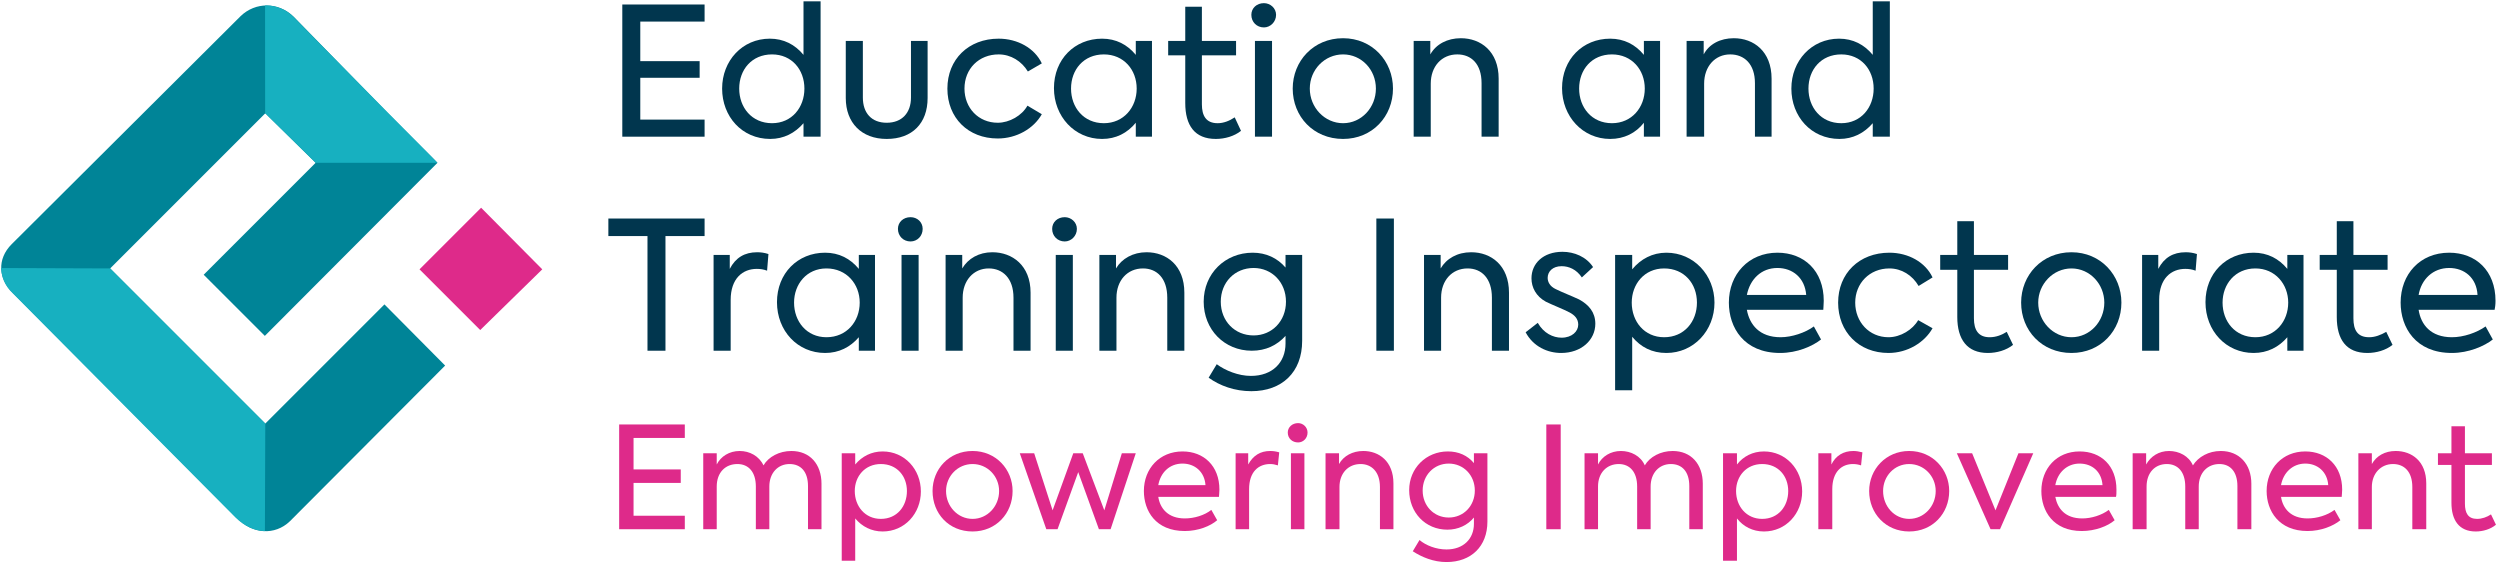 <svg version="1.2" xmlns="http://www.w3.org/2000/svg" viewBox="0 0 556 125" width="556" height="125"><defs><clipPath clipPathUnits="userSpaceOnUse" id="cp1"><path d="m59.22 25.09c0 0-2.34-24.78-5.74-21.46l-50.54 49.84c-3.28 3.24-3.79 8.32-0.08 11.78l49.55 49.88c3.83 3.71 8.79 3.97 12.07 0.74"/></clipPath><clipPath clipPathUnits="userSpaceOnUse" id="cp2"><path d="m58.95 0.7l0.02 24.48 11.21 11.03h27.09l-38.32-40.43z"/></clipPath></defs><style>.a{fill:#008497}.b{fill:#01364e}.c{fill:#de2a8a}.d{fill:#17b0c0}</style><path class="a" d="m85.5 67.7l-26.5 26.5-34.5-34.5 34.5-34.5 11.2 11-24.9 24.9 13.6 13.6 38.4-38.5-10.4-10.4-1-1-20.6-21.1c-3.4-3.3-8.5-3.3-11.8-0.1l-50.9 50.7c-3.3 3.3-3 7.7 0.3 10.9l50 50.2c3.2 3.3 8.2 3.8 11.6 0.5l34.5-34.6z"/><path class="b" d="m138.4 1h18.3v3.8h-14.3v8.8h13.2v3.7h-13.2v9.3h14.3v3.8h-18.3z"/><path fill-rule="evenodd" class="b" d="m182.5 0.3v30.1h-3.8v-3c-1.9 2.2-4.4 3.5-7.4 3.5-6.3 0-10.7-5-10.7-11.2 0-6.2 4.5-11.1 10.6-11.1 3.1 0 5.6 1.3 7.5 3.6v-11.9zm-3.6 19.4c0-4.2-2.8-7.6-7.2-7.6-4.5 0-7.3 3.4-7.3 7.6 0 4.2 2.8 7.7 7.3 7.7 4.4 0 7.2-3.5 7.2-7.7z"/><path class="b" d="m188.1 21.8v-12.7h3.8v12.6c0 3.4 1.9 5.6 5.3 5.6 3.4 0 5.4-2.2 5.4-5.6v-12.6h3.7v12.7c0 5.6-3.4 9.1-9.1 9.1-5.6 0-9.1-3.6-9.1-9.1z"/><path class="b" d="m210.7 19.7c0-6.5 4.7-11.1 11.4-11.1 4.2 0 8 2.1 9.6 5.5l-3.1 1.8c-1.4-2.3-3.8-3.8-6.5-3.8-4.4 0-7.6 3.2-7.6 7.6 0 4.3 3.1 7.6 7.4 7.6 2.6 0 5.4-1.6 6.6-3.8l3.2 1.9c-1.8 3.2-5.6 5.4-9.8 5.4-6.6 0-11.2-4.6-11.2-11.1z"/><path fill-rule="evenodd" class="b" d="m256.2 9.1v21.3h-3.6v-3.1c-1.9 2.3-4.4 3.6-7.5 3.6-6.1 0-10.7-5-10.7-11.3 0-6.4 4.6-11 10.7-11 3.1 0 5.6 1.3 7.5 3.6v-3.1zm-3.4 10.6c0-4.2-2.9-7.6-7.3-7.6-4.5 0-7.3 3.4-7.3 7.6 0 4.2 2.8 7.7 7.3 7.7 4.4 0 7.3-3.5 7.3-7.7z"/><path class="b" d="m276 29.1c-1.5 1.2-3.6 1.8-5.6 1.8-4.7 0-6.8-3-6.8-8v-10.6h-3.8v-3.2h3.8v-7.6h3.7v7.6h7.6v3.2h-7.6v10.9c0 2.5 0.9 4.2 3.5 4.2 1.3 0 2.6-0.5 3.8-1.3z"/><path class="b" d="m278.3 3.3c0-1.5 1.2-2.6 2.8-2.6 1.4 0 2.7 1.1 2.7 2.6 0 1.6-1.3 2.8-2.7 2.8-1.6 0-2.8-1.2-2.8-2.8zm0.8 27.1v-21.3h3.8v21.3z"/><path fill-rule="evenodd" class="b" d="m287.5 19.7c0-6.1 4.6-11.2 11.2-11.2 6.5 0 11.1 5.1 11.1 11.2 0 6.2-4.6 11.2-11.1 11.2-6.6 0-11.2-5-11.2-11.2zm18.5 0c0-4.2-3.2-7.6-7.3-7.6-4.1 0-7.4 3.4-7.4 7.6 0 4.2 3.3 7.7 7.4 7.7 4.1 0 7.3-3.5 7.3-7.7z"/><path class="b" d="m314.4 9.1h3.7v3c1.3-2.3 3.8-3.6 6.8-3.6 4.4 0 8.4 2.9 8.4 9v12.9h-3.8v-11.9c0-4.3-2.3-6.4-5.4-6.4-3.5 0-5.9 2.7-5.9 6.5v11.8h-3.8z"/><path fill-rule="evenodd" class="b" d="m369.2 9.1v21.3h-3.6v-3.1c-1.8 2.3-4.4 3.6-7.5 3.6-6.1 0-10.7-5-10.7-11.3 0-6.4 4.6-11 10.7-11 3.1 0 5.6 1.3 7.5 3.6v-3.1zm-3.4 10.6c0-4.2-2.9-7.6-7.3-7.6-4.5 0-7.3 3.4-7.3 7.6 0 4.2 2.8 7.7 7.3 7.7 4.4 0 7.3-3.5 7.3-7.7z"/><path class="b" d="m375.1 9.1h3.8v3c1.2-2.3 3.7-3.6 6.7-3.6 4.4 0 8.4 2.9 8.4 9v12.9h-3.7v-11.9c0-4.3-2.4-6.4-5.5-6.4-3.4 0-5.8 2.7-5.8 6.5v11.8h-3.9z"/><path fill-rule="evenodd" class="b" d="m420.3 0.3v30.1h-3.8v-3c-1.9 2.2-4.4 3.5-7.4 3.5-6.3 0-10.7-5-10.7-11.2 0-6.2 4.5-11.1 10.6-11.1 3.1 0 5.6 1.3 7.5 3.6v-11.9zm-3.6 19.4c0-4.2-2.8-7.6-7.2-7.6-4.5 0-7.3 3.4-7.3 7.6 0 4.2 2.8 7.7 7.3 7.7 4.4 0 7.2-3.5 7.2-7.7z"/><path class="b" d="m135.3 52.5v-3.9h21.4v3.9h-8.7v25.5h-4v-25.5z"/><path class="b" d="m158.7 56.7h3.6v3.1c1.3-2.5 3.3-3.7 6.1-3.7 0.8 0 1.6 0.1 2.5 0.4l-0.3 3.7c-0.8-0.3-1.5-0.4-2.3-0.4-3.1 0-5.8 2.1-5.8 6.9v11.3h-3.8z"/><path fill-rule="evenodd" class="b" d="m194.6 56.7v21.3h-3.6v-3c-1.9 2.2-4.4 3.5-7.5 3.5-6.1 0-10.7-4.9-10.7-11.3 0-6.4 4.6-11 10.7-11 3.1 0 5.6 1.3 7.5 3.6v-3.1zm-3.4 10.6c0-4.1-2.9-7.6-7.4-7.6-4.4 0-7.2 3.5-7.2 7.6 0 4.2 2.8 7.7 7.2 7.7 4.5 0 7.4-3.5 7.4-7.7z"/><path class="b" d="m199.7 50.9c0-1.5 1.2-2.6 2.8-2.6 1.5 0 2.7 1.1 2.7 2.6 0 1.6-1.2 2.8-2.7 2.8-1.6 0-2.8-1.2-2.8-2.8zm0.8 27.1v-21.3h3.8v21.3z"/><path class="b" d="m210.3 56.7h3.7v3c1.3-2.2 3.7-3.6 6.7-3.6 4.4 0 8.5 2.9 8.5 9v12.9h-3.8v-11.8c0-4.3-2.4-6.5-5.5-6.5-3.4 0-5.8 2.7-5.8 6.5v11.8h-3.8z"/><path class="b" d="m234 50.9c0-1.5 1.2-2.6 2.8-2.6 1.4 0 2.7 1.1 2.7 2.6 0 1.6-1.3 2.8-2.7 2.8-1.6 0-2.8-1.2-2.8-2.8zm0.8 27.1v-21.3h3.8v21.3z"/><path class="b" d="m244.5 56.7h3.7v3c1.3-2.2 3.8-3.6 6.8-3.6 4.4 0 8.4 2.9 8.4 9v12.9h-3.8v-11.8c0-4.3-2.3-6.5-5.4-6.5-3.5 0-5.9 2.7-5.9 6.5v11.8h-3.8z"/><path fill-rule="evenodd" class="b" d="m289.6 56.7v19.1c0 7-4.5 11.2-11.3 11.2-3.7 0-7-1.2-9.5-3l1.8-3c1.9 1.4 4.8 2.6 7.6 2.6 4.8 0 7.7-3 7.7-7.2v-1.7c-1.9 2.1-4.4 3.3-7.5 3.3-6.1 0-10.7-4.7-10.7-10.9 0-6.3 4.8-10.9 10.9-10.9 3 0 5.5 1.2 7.3 3.3v-2.8zm-3.6 10.4c0-4.3-3.1-7.5-7.2-7.5-4.2 0-7.3 3.2-7.3 7.5 0 4.3 3.1 7.5 7.3 7.5 4.1 0 7.2-3.2 7.2-7.5z"/><path class="b" d="m310 48.6v29.4h-3.9v-29.4z"/><path class="b" d="m316.7 56.7h3.7v3c1.3-2.2 3.7-3.6 6.8-3.6 4.4 0 8.4 2.9 8.4 9v12.9h-3.8v-11.8c0-4.3-2.3-6.5-5.4-6.5-3.5 0-5.9 2.7-5.9 6.5v11.8h-3.8z"/><path class="b" d="m339.3 73.9l2.7-2.1c1.3 2.3 3.4 3.3 5.3 3.3 2.3 0 3.7-1.4 3.7-2.9 0-1.3-0.8-2.1-1.9-2.7-1.3-0.7-3.9-1.7-5.3-2.4-2.2-1.2-3.2-3.2-3.2-5.2 0-3.3 2.6-5.9 6.9-5.9 2.6 0 5.3 1.1 6.8 3.4l-2.5 2.3c-1.2-1.8-2.9-2.5-4.5-2.5-2 0-3.1 1.2-3.1 2.6 0 0.9 0.5 1.9 1.8 2.5 1.4 0.7 3.5 1.5 5.2 2.3 2.2 1.2 3.6 2.9 3.6 5.4 0 3.6-3.1 6.5-7.6 6.5-3 0-6.2-1.4-7.9-4.6z"/><path fill-rule="evenodd" class="b" d="m381.3 67.3c0 6.2-4.6 11.2-10.7 11.2-3.2 0-5.7-1.3-7.6-3.6v11.9h-3.8v-30.1h3.8v3.2c1.9-2.3 4.5-3.7 7.6-3.7 6.1 0 10.7 5 10.7 11.1zm-3.9 0c0-4.2-2.8-7.6-7.3-7.6-4.4 0-7.2 3.5-7.2 7.6 0 4.2 2.8 7.7 7.2 7.7 4.5 0 7.3-3.5 7.3-7.7z"/><path fill-rule="evenodd" class="b" d="m405.5 68.9h-17c0.6 3.3 2.8 6.1 7.5 6.1 2.5 0 5.5-1 7.4-2.4l1.6 2.9c-1.9 1.5-5.3 3-9.1 3-8.1 0-11.4-5.7-11.4-11.2 0-6.3 4.4-11.1 10.8-11.1 5.9 0 10.3 4 10.3 10.7 0 0.9-0.1 1.5-0.1 2zm-17-3.3h13.2c-0.3-3.8-3-6-6.4-6-3.6 0-6.1 2.5-6.8 6z"/><path class="b" d="m408.8 67.3c0-6.5 4.7-11.1 11.4-11.1 4.2 0 8 2.1 9.6 5.5l-3.1 1.9c-1.4-2.4-3.8-3.9-6.5-3.9-4.4 0-7.6 3.3-7.6 7.6 0 4.3 3.1 7.7 7.4 7.7 2.7 0 5.4-1.7 6.6-3.8l3.2 1.8c-1.8 3.2-5.6 5.5-9.8 5.5-6.6 0-11.2-4.7-11.2-11.2z"/><path class="b" d="m447.7 76.7c-1.5 1.2-3.6 1.8-5.6 1.8-4.6 0-6.8-3-6.8-8v-10.5h-3.8v-3.3h3.8v-7.5h3.7v7.5h7.6v3.3h-7.6v10.8c0 2.6 1 4.2 3.5 4.2 1.4 0 2.7-0.5 3.8-1.2z"/><path fill-rule="evenodd" class="b" d="m449.5 67.3c0-6.1 4.6-11.2 11.2-11.2 6.5 0 11.1 5.1 11.1 11.2 0 6.2-4.6 11.2-11.1 11.2-6.6 0-11.2-5-11.2-11.2zm18.5 0c0-4.1-3.2-7.6-7.3-7.6-4.1 0-7.4 3.5-7.4 7.6 0 4.2 3.3 7.7 7.4 7.7 4.1 0 7.3-3.5 7.3-7.7z"/><path class="b" d="m476.4 56.7h3.6v3.1c1.3-2.5 3.3-3.7 6.1-3.7 0.8 0 1.6 0.1 2.5 0.4l-0.3 3.7c-0.8-0.3-1.5-0.4-2.3-0.4-3.1 0-5.8 2.1-5.8 6.9v11.3h-3.8z"/><path fill-rule="evenodd" class="b" d="m512.3 56.7v21.3h-3.6v-3c-1.9 2.2-4.4 3.5-7.5 3.5-6.1 0-10.7-4.9-10.7-11.3 0-6.4 4.6-11 10.7-11 3.1 0 5.6 1.3 7.5 3.6v-3.1zm-3.4 10.6c0-4.1-2.9-7.6-7.3-7.6-4.5 0-7.3 3.5-7.3 7.6 0 4.2 2.8 7.7 7.3 7.7 4.4 0 7.3-3.5 7.3-7.7z"/><path class="b" d="m532.1 76.7c-1.5 1.2-3.6 1.8-5.6 1.8-4.7 0-6.8-3-6.8-8v-10.5h-3.8v-3.3h3.8v-7.5h3.7v7.5h7.6v3.3h-7.6v10.8c0 2.6 0.9 4.2 3.5 4.2 1.3 0 2.6-0.5 3.8-1.2z"/><path fill-rule="evenodd" class="b" d="m554.8 68.9h-16.9c0.5 3.3 2.7 6.1 7.4 6.1 2.6 0 5.5-1 7.5-2.4l1.6 2.9c-1.9 1.5-5.4 3-9.1 3-8.1 0-11.4-5.7-11.4-11.2 0-6.3 4.3-11.1 10.8-11.1 5.9 0 10.3 4 10.3 10.7 0 0.9-0.1 1.5-0.2 2zm-16.9-3.3h13.1c-0.2-3.8-2.9-6-6.3-6-3.6 0-6.2 2.5-6.8 6z"/><path class="c" d="m137.7 94.4h14.6v3h-11.4v7h10.5v3h-10.5v7.3h11.4v3h-14.6z"/><path class="c" d="m182.7 107.6v10.1h-3v-9.6c0-3.2-1.6-4.9-4.1-4.9-2.6 0-4.5 2-4.5 5v9.5h-3v-9.5c0-3.2-1.6-5-4.1-5-2.7 0-4.6 1.9-4.6 5v9.5h-3v-16.9h3v2.5c0.9-1.8 2.8-3 5.1-3 2.2 0 4.3 1.1 5.3 3.2 1.1-1.9 3.5-3.2 6.2-3.2 4.1 0 6.7 2.9 6.7 7.3z"/><path fill-rule="evenodd" class="c" d="m204.8 109.3c0 4.9-3.6 8.9-8.5 8.9-2.5 0-4.6-1.1-6.1-2.9v9.4h-3v-23.9h3v2.5c1.5-1.8 3.6-2.9 6.1-2.9 4.9 0 8.5 4 8.5 8.9zm-3.1-0.1c0-3.3-2.2-6-5.8-6-3.5 0-5.8 2.7-5.8 6 0 3.4 2.3 6.2 5.8 6.2 3.6 0 5.8-2.8 5.8-6.2z"/><path fill-rule="evenodd" class="c" d="m207.4 109.2c0-4.8 3.6-8.9 8.9-8.9 5.2 0 8.9 4.1 8.9 8.9 0 5-3.7 9-8.9 9-5.3 0-8.9-4-8.9-9zm14.8 0c0-3.3-2.6-6-5.9-6-3.3 0-5.9 2.7-5.9 6 0 3.4 2.6 6.2 5.9 6.2 3.3 0 5.9-2.8 5.9-6.2z"/><path class="c" d="m226.8 100.8h3.2l4.1 12.7 4.6-12.7h2.1l4.8 12.7 3.9-12.7h3.1l-5.6 16.9h-2.6l-4.6-12.7-4.6 12.7h-2.5z"/><path fill-rule="evenodd" class="c" d="m271.1 110.5h-13.5c0.4 2.6 2.2 4.8 5.9 4.8 2.1 0 4.4-0.7 5.9-1.9l1.3 2.3c-1.5 1.3-4.2 2.4-7.2 2.4-6.5 0-9.1-4.5-9.1-8.9 0-5 3.5-8.8 8.6-8.8 4.7 0 8.2 3.2 8.2 8.5 0 0.7-0.1 1.2-0.1 1.6zm-13.5-2.6h10.5c-0.2-3-2.4-4.8-5.1-4.8-2.9 0-4.9 2-5.4 4.8z"/><path class="c" d="m274.8 100.8h2.8v2.5c1.1-2 2.7-3 4.9-3 0.7 0 1.3 0.1 2 0.3l-0.3 2.9q-0.9-0.3-1.7-0.3c-2.6 0-4.7 1.7-4.7 5.6v8.9h-3z"/><path class="c" d="m286.4 96.2c0-1.2 1-2.1 2.3-2.1 1.1 0 2.1 0.9 2.1 2.1 0 1.3-1 2.2-2.1 2.2-1.3 0-2.3-0.9-2.3-2.2zm0.7 21.5v-16.9h3v16.9z"/><path class="c" d="m294.8 100.8h3v2.4c1-1.8 3-2.9 5.4-2.9 3.5 0 6.7 2.3 6.7 7.2v10.2h-3v-9.4c0-3.4-1.9-5.1-4.3-5.1-2.8 0-4.7 2.1-4.7 5.1v9.4h-3.1z"/><path fill-rule="evenodd" class="c" d="m330.8 100.8v15.2c0 5.5-3.6 9-9.1 9-2.9 0-5.5-1.1-7.5-2.4l1.5-2.5c1.4 1.2 3.7 2.1 6 2.1 3.8 0 6.1-2.4 6.1-5.7v-1.4c-1.4 1.7-3.5 2.7-5.9 2.7-4.9 0-8.5-3.8-8.5-8.8 0-4.9 3.8-8.6 8.6-8.6 2.4 0 4.4 0.9 5.8 2.6v-2.2zm-2.8 8.3c0-3.4-2.5-6-5.8-6-3.3 0-5.8 2.6-5.8 6 0 3.4 2.5 6 5.8 6 3.3 0 5.8-2.6 5.8-6z"/><path class="c" d="m347.1 94.4v23.3h-3.2v-23.3z"/><path class="c" d="m378.7 107.6v10.1h-3v-9.6c0-3.2-1.6-4.9-4.1-4.9-2.6 0-4.5 2-4.5 5v9.5h-3v-9.5c0-3.2-1.6-5-4.1-5-2.6 0-4.6 1.9-4.6 5v9.5h-3v-16.9h3v2.5c0.9-1.8 2.8-3 5.1-3 2.2 0 4.4 1.1 5.3 3.2 1.1-1.9 3.5-3.2 6.2-3.2 4.1 0 6.7 2.9 6.7 7.3z"/><path fill-rule="evenodd" class="c" d="m400.8 109.3c0 4.9-3.6 8.9-8.5 8.9-2.5 0-4.6-1.1-6-2.9v9.4h-3.1v-23.9h3.1v2.5c1.4-1.8 3.5-2.9 6-2.9 4.9 0 8.5 4 8.5 8.9zm-3.1-0.1c0-3.3-2.2-6-5.8-6-3.5 0-5.8 2.7-5.8 6 0 3.4 2.3 6.2 5.8 6.2 3.6 0 5.8-2.8 5.8-6.2z"/><path class="c" d="m404.4 100.8h2.9v2.5c1-2 2.7-3 4.9-3 0.6 0 1.2 0.1 2 0.3l-0.3 2.9c-0.6-0.2-1.2-0.3-1.8-0.3-2.5 0-4.6 1.7-4.6 5.6v8.9h-3.1z"/><path fill-rule="evenodd" class="c" d="m415.7 109.2c0-4.8 3.7-8.9 8.9-8.9 5.2 0 8.9 4.1 8.9 8.9 0 5-3.7 9-8.9 9-5.2 0-8.9-4-8.9-9zm14.8 0c0-3.3-2.6-6-5.9-6-3.3 0-5.8 2.7-5.8 6 0 3.4 2.5 6.2 5.8 6.2 3.3 0 5.9-2.8 5.9-6.2z"/><path class="c" d="m452.2 100.8l-7.4 16.9h-2.1l-7.5-16.9h3.4l5.2 12.7 5.1-12.7z"/><path fill-rule="evenodd" class="c" d="m470.6 110.5h-13.5c0.5 2.6 2.2 4.8 6 4.8 2 0 4.3-0.7 5.9-1.9l1.3 2.3c-1.5 1.3-4.3 2.4-7.3 2.4-6.4 0-9-4.5-9-8.9 0-5 3.4-8.8 8.5-8.8 4.8 0 8.2 3.2 8.2 8.5 0 0.7 0 1.2-0.1 1.6zm-13.5-2.6h10.5c-0.2-3-2.3-4.8-5.1-4.8-2.8 0-4.9 2-5.4 4.8z"/><path class="c" d="m500.7 107.6v10.1h-3.1v-9.6c0-3.2-1.6-4.9-4-4.9-2.7 0-4.6 2-4.6 5v9.5h-3v-9.5c0-3.2-1.6-5-4.1-5-2.6 0-4.5 1.9-4.5 5v9.5h-3.1v-16.9h3v2.5c1-1.8 2.8-3 5.1-3 2.2 0 4.4 1.1 5.3 3.2 1.2-1.9 3.5-3.2 6.2-3.2 4.1 0 6.8 2.9 6.8 7.3z"/><path fill-rule="evenodd" class="c" d="m520.8 110.5h-13.5c0.4 2.6 2.2 4.8 5.9 4.8 2.1 0 4.4-0.7 6-1.9l1.3 2.3c-1.6 1.3-4.3 2.4-7.3 2.4-6.4 0-9.1-4.5-9.1-8.9 0-5 3.5-8.8 8.6-8.8 4.7 0 8.2 3.2 8.2 8.5 0 0.7-0.1 1.2-0.1 1.6zm-13.5-2.6h10.5c-0.2-3-2.4-4.8-5.1-4.8-2.8 0-4.9 2-5.4 4.8z"/><path class="c" d="m524.5 100.8h3v2.4c1-1.8 2.9-2.9 5.3-2.9 3.6 0 6.8 2.3 6.8 7.2v10.2h-3.1v-9.4c0-3.4-1.8-5.1-4.3-5.1-2.7 0-4.7 2.1-4.7 5.1v9.4h-3z"/><path class="c" d="m555.1 116.7c-1.2 1-2.9 1.5-4.5 1.5-3.7 0-5.4-2.5-5.4-6.4v-8.4h-3v-2.6h3v-6h3v6h6v2.6h-6v8.6c0 2.1 0.7 3.4 2.7 3.4 1.1 0 2.2-0.4 3.1-1z"/><path class="c" d="m93.3 59.9l13.5 13.5 13.8-13.5-13.6-13.7z"/><g clip-path="url(#cp1)"><path class="d" d="m24.5 59.7l-27.5-0.1 61.9 63.1 0.1-28.5"/></g><g clip-path="url(#cp2)"><path class="d" d="m79.2 74l-20.8 20.4-34.6-34.9 35.2-34.3 11.2 11 28.3 1.2-12-12.1-21.3-21.6c-3.3-3.3-8.8-3.3-12.1-0.1l-50.9 49.9c-3.3 3.2-3.3 8.5-0.1 11.7l50.3 50.6c3.2 3.3 8.5 3.3 11.8 0.1l34.9-34.4-7.5-7.5c-3.4-3.4-9-3.4-12.4 0z"/></g></svg>